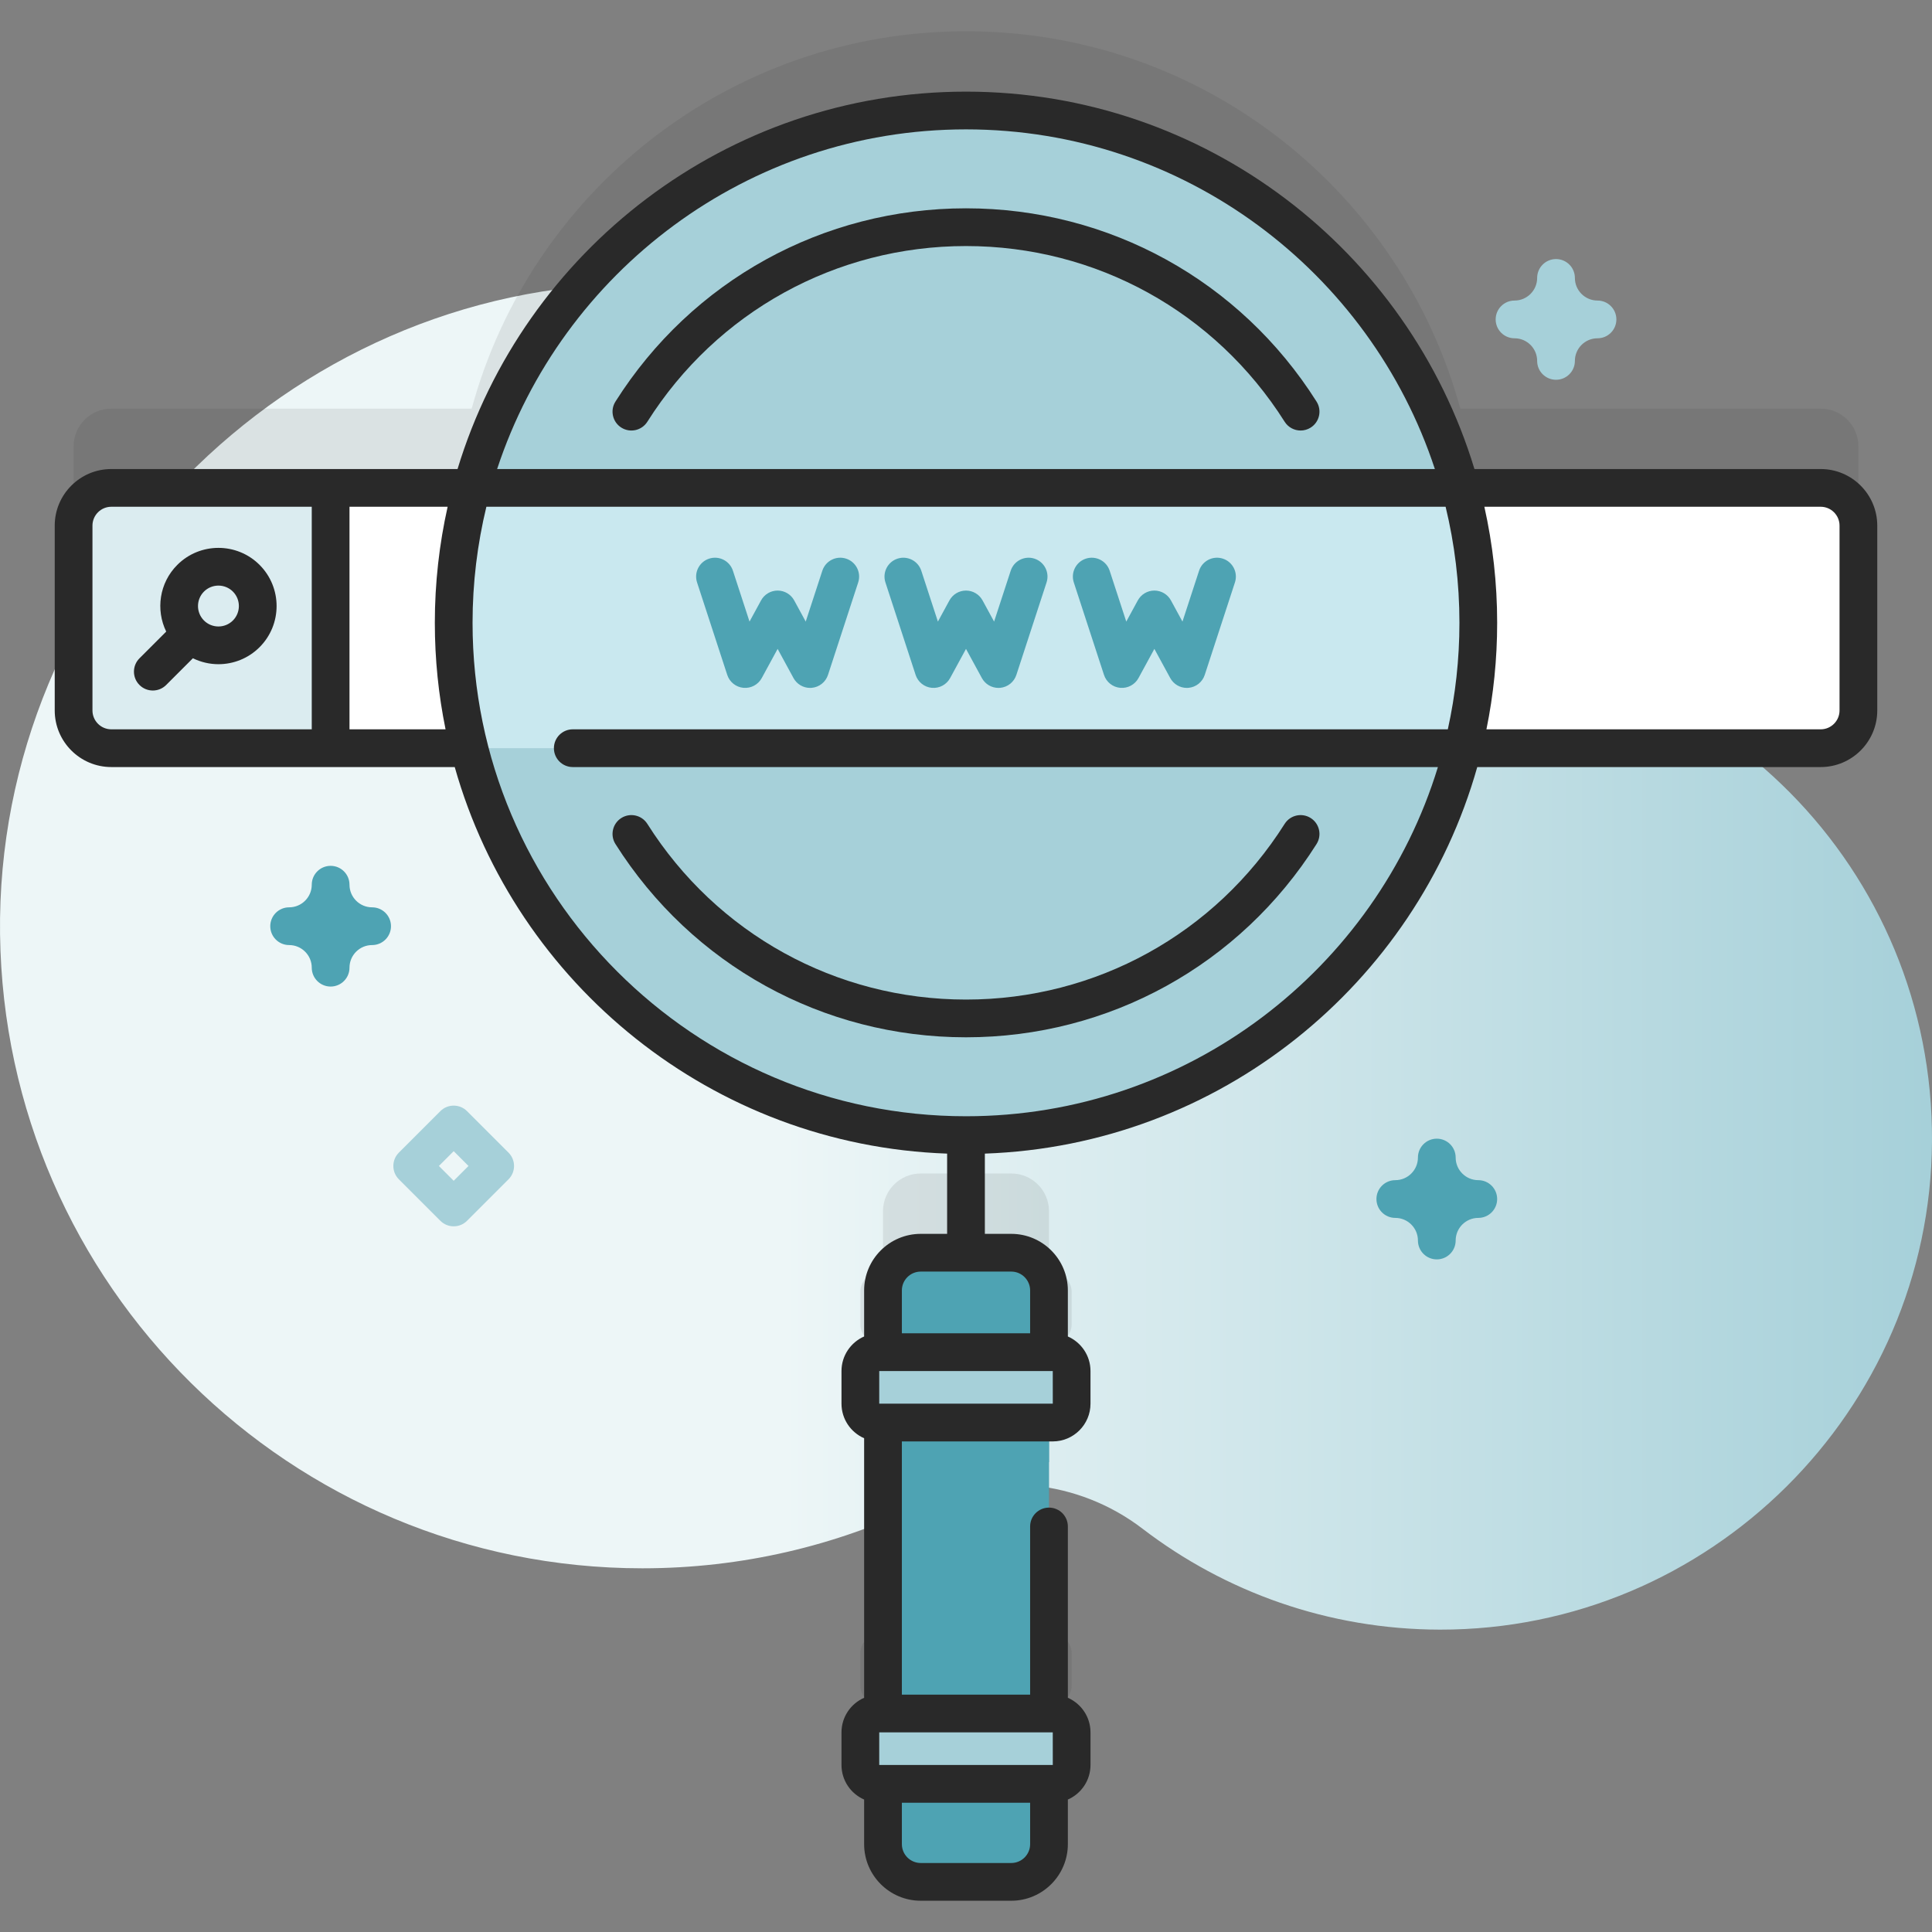 <svg id="Capa_1" enable-background="new 0 0 512 512" height="512" viewBox="0 0 512 512" width="512" xmlns="http://www.w3.org/2000/svg" xmlns:xlink="http://www.w3.org/1999/xlink"><rect x="0" y="0" width="512" height="512" fill="#808080" stroke="none"/><linearGradient id="SVGID_1_" gradientUnits="userSpaceOnUse" x1="206.867" x2="802.41" y1="253.5" y2="253.5"><stop offset=".001" stop-color="#edf6f7"/><stop offset=".511" stop-color="#a6d0d9"/><stop offset="1" stop-color="#4ea3b3"/></linearGradient><path d="m382.606 171.515c-.192-.001-.385-.002-.577-.002-32.034-.05-62.385-13.844-83.44-37.986-31.366-35.964-77.6-58.622-129.121-58.393-93.512.415-170.663 78.981-169.454 172.486 1.203 92.986 76.955 167.995 170.227 167.995 26.343 0 51.286-5.987 73.547-16.672 19.194-9.213 42.065-6.784 58.968 6.161 21.863 16.745 49.19 26.713 78.846 26.763 71.382.119 129.981-58.02 130.396-129.401.418-72.049-57.442-130.527-129.392-130.951z" fill="url(#SVGID_1_)"/><path d="m278.995 355.99c2.761 0 4.999-2.238 4.999-4.999v-8.653c0-2.761-2.238-4.999-4.999-4.999h-1v-16.355c0-5.519-4.479-9.998-9.998-9.998h-23.995c-5.519 0-9.998 4.479-9.998 9.998v16.355h-1c-2.761 0-4.999 2.238-4.999 4.999v8.653c0 2.761 2.238 4.999 4.999 4.999h1v77.102h-1c-2.761 0-4.999 2.238-4.999 4.999v8.653c0 2.761 2.238 4.999 4.999 4.999h1v15.97c0 5.529 4.479 9.998 9.998 9.998h23.995c5.519 0 9.998-4.469 9.998-9.998v-15.97h1c2.761 0 4.999-2.238 4.999-4.999v-8.653c0-2.761-2.238-4.999-4.999-4.999h-1v-77.102z" fill="#292929" opacity=".1"/><path d="m482.502 108.298h-95.504c-15.693-57.633-68.392-100.013-130.998-100.013s-115.305 42.38-130.998 100.013h-95.504c-5.519 0-9.998 4.479-9.998 9.998v48.98c0 5.529 4.479 9.998 9.998 9.998h94.838c14.821 58.92 68.145 102.544 131.664 102.544s116.844-43.624 131.664-102.544h94.838c5.519 0 9.998-4.469 9.998-9.998v-48.98c0-5.519-4.479-9.998-9.998-9.998z" fill="#292929" opacity=".1"/><circle cx="256" cy="165.051" fill="#a6d0d9" r="135.766"/><path d="m492.5 139.296v48.98c0 5.529-4.479 9.998-9.998 9.998h-453.004c-5.519 0-9.998-4.469-9.998-9.998v-48.98c0-5.519 4.479-9.998 9.998-9.998h453.004c5.519 0 9.998 4.479 9.998 9.998z" fill="#ffffff"/><path d="m384.205 209.833c4.901-14.017 7.565-29.086 7.565-44.783 0-7.33-.58-14.52-1.7-21.54h-268.14c-1.12 7.02-1.7 14.21-1.7 21.54 0 15.698 2.664 30.766 7.565 44.783z" fill="#a6d0d9"/><path d="m391.761 165.051c0 11.458-1.42 22.595-4.099 33.223h-263.324c-2.679-10.628-4.099-21.765-4.099-33.223 0-12.377 1.66-24.365 4.759-35.752h262.005c3.098 11.387 4.758 23.374 4.758 35.752z" fill="#c9e8ef"/><path d="m87.619 198.278h-58.117c-5.522 0-9.998-4.476-9.998-9.998v-48.985c0-5.522 4.476-9.998 9.998-9.998h58.117z" fill="#dbecf0"/><path d="m277.995 341.983v146.729c0 5.529-4.479 9.998-9.998 9.998h-23.995c-5.519 0-9.998-4.469-9.998-9.998v-146.729c0-5.519 4.479-9.998 9.998-9.998h23.995c5.519 0 9.998 4.479 9.998 9.998z" fill="#4ea3b3"/><path d="m234.004 368.837h43.991v18.646h-43.991z" fill="#4ea3b3"/><path d="m234.004 464.587h43.991v18.656h-43.991z" fill="#4ea3b3"/><path d="m278.995 376.99h-45.99c-2.761 0-4.999-2.238-4.999-4.999v-8.653c0-2.761 2.238-4.999 4.999-4.999h45.99c2.761 0 4.999 2.238 4.999 4.999v8.653c0 2.761-2.238 4.999-4.999 4.999z" fill="#a6d0d9"/><path d="m278.995 472.743h-45.99c-2.761 0-4.999-2.238-4.999-4.999v-8.653c0-2.761 2.238-4.999 4.999-4.999h45.99c2.761 0 4.999 2.238 4.999 4.999v8.653c0 2.76-2.238 4.999-4.999 4.999z" fill="#a6d0d9"/><path d="m214.676 182.303c-1.819 0-3.509-.991-4.39-2.61l-4.207-7.731-4.207 7.731c-.953 1.753-2.857 2.766-4.847 2.589-1.988-.183-3.677-1.53-4.296-3.427l-8.001-24.506c-.857-2.624.576-5.446 3.201-6.303 2.623-.854 5.447.576 6.303 3.201l4.401 13.481 3.055-5.613c.875-1.609 2.56-2.61 4.391-2.61s3.516 1.001 4.391 2.61l3.055 5.613 4.401-13.481c.857-2.624 3.681-4.059 6.303-3.201 2.624.857 4.058 3.679 3.2 6.303l-8.001 24.506c-.619 1.897-2.308 3.244-4.296 3.427-.153.014-.305.021-.456.021z" fill="#4ea3b3"/><path d="m264.597 182.303c-1.819 0-3.509-.991-4.39-2.61l-4.207-7.73-4.207 7.731c-.953 1.753-2.853 2.766-4.847 2.589-1.988-.183-3.677-1.53-4.296-3.427l-8.001-24.506c-.857-2.624.576-5.446 3.201-6.303 2.625-.854 5.446.576 6.303 3.201l4.401 13.481 3.055-5.613c.875-1.609 2.56-2.61 4.391-2.61s3.516 1.001 4.391 2.61l3.055 5.613 4.401-13.481c.857-2.624 3.682-4.059 6.303-3.201 2.624.857 4.058 3.679 3.2 6.303l-8.001 24.506c-.619 1.897-2.308 3.244-4.296 3.427-.153.013-.305.02-.456.02z" fill="#4ea3b3"/><path d="m314.518 182.303c-1.819 0-3.509-.991-4.39-2.61l-4.207-7.731-4.207 7.731c-.953 1.753-2.855 2.766-4.847 2.589-1.988-.183-3.677-1.53-4.296-3.427l-8.001-24.506c-.857-2.624.576-5.446 3.201-6.303 2.625-.854 5.447.576 6.303 3.201l4.401 13.481 3.055-5.613c.875-1.609 2.56-2.61 4.391-2.61s3.516 1.001 4.391 2.61l3.055 5.613 4.401-13.481c.857-2.624 3.68-4.059 6.303-3.201 2.624.857 4.058 3.679 3.201 6.303l-8.001 24.506c-.619 1.897-2.308 3.244-4.296 3.427-.154.014-.306.021-.457.021z" fill="#4ea3b3"/><g fill="#292929"><path d="m256 274.895c37.891 0 72.618-19.146 92.897-51.215 1.477-2.333.78-5.422-1.553-6.897-2.338-1.476-5.423-.779-6.898 1.554-18.436 29.153-50.005 46.558-84.446 46.558s-66.01-17.405-84.446-46.559c-1.475-2.333-4.561-3.029-6.898-1.554-2.333 1.476-3.029 4.564-1.553 6.897 20.279 32.071 55.006 51.216 92.897 51.216z"/><path d="m348.897 106.421c-20.279-32.069-55.008-51.214-92.897-51.214s-72.618 19.146-92.897 51.214c-1.477 2.334-.78 5.423 1.553 6.898 2.334 1.474 5.423.78 6.898-1.553 18.437-29.154 50.006-46.56 84.446-46.56s66.01 17.405 84.446 46.56c.951 1.504 2.572 2.328 4.23 2.328.913 0 1.838-.251 2.668-.775 2.334-1.476 3.03-4.564 1.553-6.898z"/><path d="m482.498 124.297h-91.756c-17.518-57.809-71.291-100.012-134.742-100.012s-117.224 42.203-134.742 100.012h-91.756c-8.27 0-14.998 6.729-14.998 14.998v48.985c0 8.27 6.729 14.998 14.998 14.998h91.01c16.263 57.565 68.311 100.258 130.488 102.441v21.265h-6.997c-8.27 0-14.998 6.729-14.998 14.998v12.197c-3.527 1.547-5.999 5.067-5.999 9.158v8.653c0 4.091 2.472 7.612 5.999 9.158v68.783c-3.527 1.547-5.999 5.067-5.999 9.158v8.653c0 4.091 2.472 7.612 5.999 9.158v11.814c0 8.27 6.729 14.998 14.998 14.998h23.994c8.27 0 14.998-6.729 14.998-14.998v-11.814c3.527-1.547 5.999-5.067 5.999-9.158v-8.653c0-4.091-2.472-7.612-5.999-9.158v-45.401c0-2.762-2.238-5-5-5s-5 2.238-5 5v44.562h-33.99v-67.102h39.99c5.514 0 9.999-4.485 9.999-9.999v-8.653c0-4.091-2.472-7.612-5.999-9.158v-12.197c0-8.27-6.729-14.998-14.998-14.998h-6.997v-21.265c62.177-2.183 114.225-44.876 130.489-102.441h91.01c8.27 0 14.998-6.729 14.998-14.998v-48.985c-.001-8.271-6.73-14.999-14.999-14.999zm-203.504 334.793.007 8.652-45.995.001-.001-8.652zm-10.997 34.625h-23.994c-2.756 0-4.998-2.242-4.998-4.998v-10.974h33.99v10.974c0 2.755-2.242 4.998-4.998 4.998zm-34.991-121.724-.001-8.652 45.989-.001.007 8.652zm39.989-30.009v11.356h-33.99v-11.356c0-2.756 2.242-4.998 4.998-4.998h23.994c2.756 0 4.998 2.242 4.998 4.998zm-16.995-307.697c57.879 0 107.088 37.803 124.255 90.012h-248.51c17.167-52.209 66.375-90.012 124.255-90.012zm-231.496 153.995v-48.985c0-2.756 2.242-4.998 4.998-4.998h53.117v58.981h-53.117c-2.756 0-4.998-2.242-4.998-4.998zm68.115 4.998v-58.981h26.009c-2.216 9.903-3.393 20.193-3.393 30.755 0 9.665.98 19.105 2.844 28.227h-25.46zm163.381 102.539c-72.104 0-130.766-58.661-130.766-130.766 0-10.591 1.275-20.888 3.662-30.755h254.207c2.388 9.867 3.662 20.164 3.662 30.755 0 9.689-1.069 19.133-3.077 28.227h-231.897c-2.762 0-5 2.238-5 5s2.238 5 5 5h229.27c-16.39 53.513-66.251 92.539-125.061 92.539zm231.496-107.537c0 2.756-2.242 4.998-4.998 4.998h-88.577c1.864-9.122 2.844-18.562 2.844-28.227 0-10.562-1.178-20.852-3.393-30.755h89.126c2.756 0 4.998 2.242 4.998 4.998z"/><path d="m68.79 149.703c-6.012-6.014-15.795-6.014-21.807 0-4.774 4.773-5.743 11.919-2.936 17.672l-7.085 7.085c-1.953 1.952-1.953 5.118 0 7.07.976.977 2.256 1.465 3.535 1.465s2.56-.488 3.535-1.465l7.085-7.085c2.13 1.039 4.447 1.574 6.769 1.574 3.949 0 7.897-1.503 10.903-4.51 6.014-6.011 6.014-15.794.001-21.806zm-7.07 14.736c-2.113 2.113-5.553 2.113-7.666 0s-2.113-5.553 0-7.666c1.057-1.057 2.445-1.585 3.833-1.585s2.776.528 3.833 1.585c2.113 2.113 2.113 5.553 0 7.666z"/></g><path d="m380.766 333.751c-2.762 0-5-2.238-5-5 0-3.306-2.689-5.995-5.995-5.995-2.762 0-5-2.238-5-5s2.238-5 5-5c3.306 0 5.995-2.689 5.995-5.995 0-2.762 2.238-5 5-5s5 2.238 5 5c0 3.306 2.689 5.995 5.995 5.995 2.762 0 5 2.238 5 5s-2.238 5-5 5c-3.306 0-5.995 2.689-5.995 5.995 0 2.761-2.238 5-5 5z" fill="#4ea3b3"/><path d="m412.362 100.645c-2.762 0-5-2.238-5-5 0-3.306-2.689-5.995-5.995-5.995-2.762 0-5-2.238-5-5s2.238-5 5-5c3.306 0 5.995-2.689 5.995-5.995 0-2.762 2.238-5 5-5s5 2.238 5 5c0 3.306 2.689 5.995 5.995 5.995 2.762 0 5 2.238 5 5s-2.238 5-5 5c-3.306 0-5.995 2.689-5.995 5.995 0 2.762-2.238 5-5 5z" fill="#a6d0d9"/><path d="m87.619 261.447c-2.762 0-5-2.238-5-5 0-3.306-2.689-5.995-5.995-5.995-2.762 0-5-2.238-5-5s2.238-5 5-5c3.306 0 5.995-2.689 5.995-5.995 0-2.762 2.238-5 5-5s5 2.238 5 5c0 3.306 2.689 5.995 5.995 5.995 2.762 0 5 2.238 5 5s-2.238 5-5 5c-3.306 0-5.995 2.689-5.995 5.995 0 2.762-2.238 5-5 5z" fill="#4ea3b3"/><path d="m120.234 324.988c-1.279 0-2.56-.488-3.535-1.465l-10.994-10.994c-1.953-1.952-1.953-5.118 0-7.07l10.994-10.994c1.951-1.953 5.119-1.953 7.07 0l10.994 10.994c1.953 1.952 1.953 5.118 0 7.07l-10.994 10.994c-.975.977-2.255 1.465-3.535 1.465zm-3.923-15.994 3.923 3.923 3.923-3.923-3.923-3.923z" fill="#a6d0d9"/></svg>